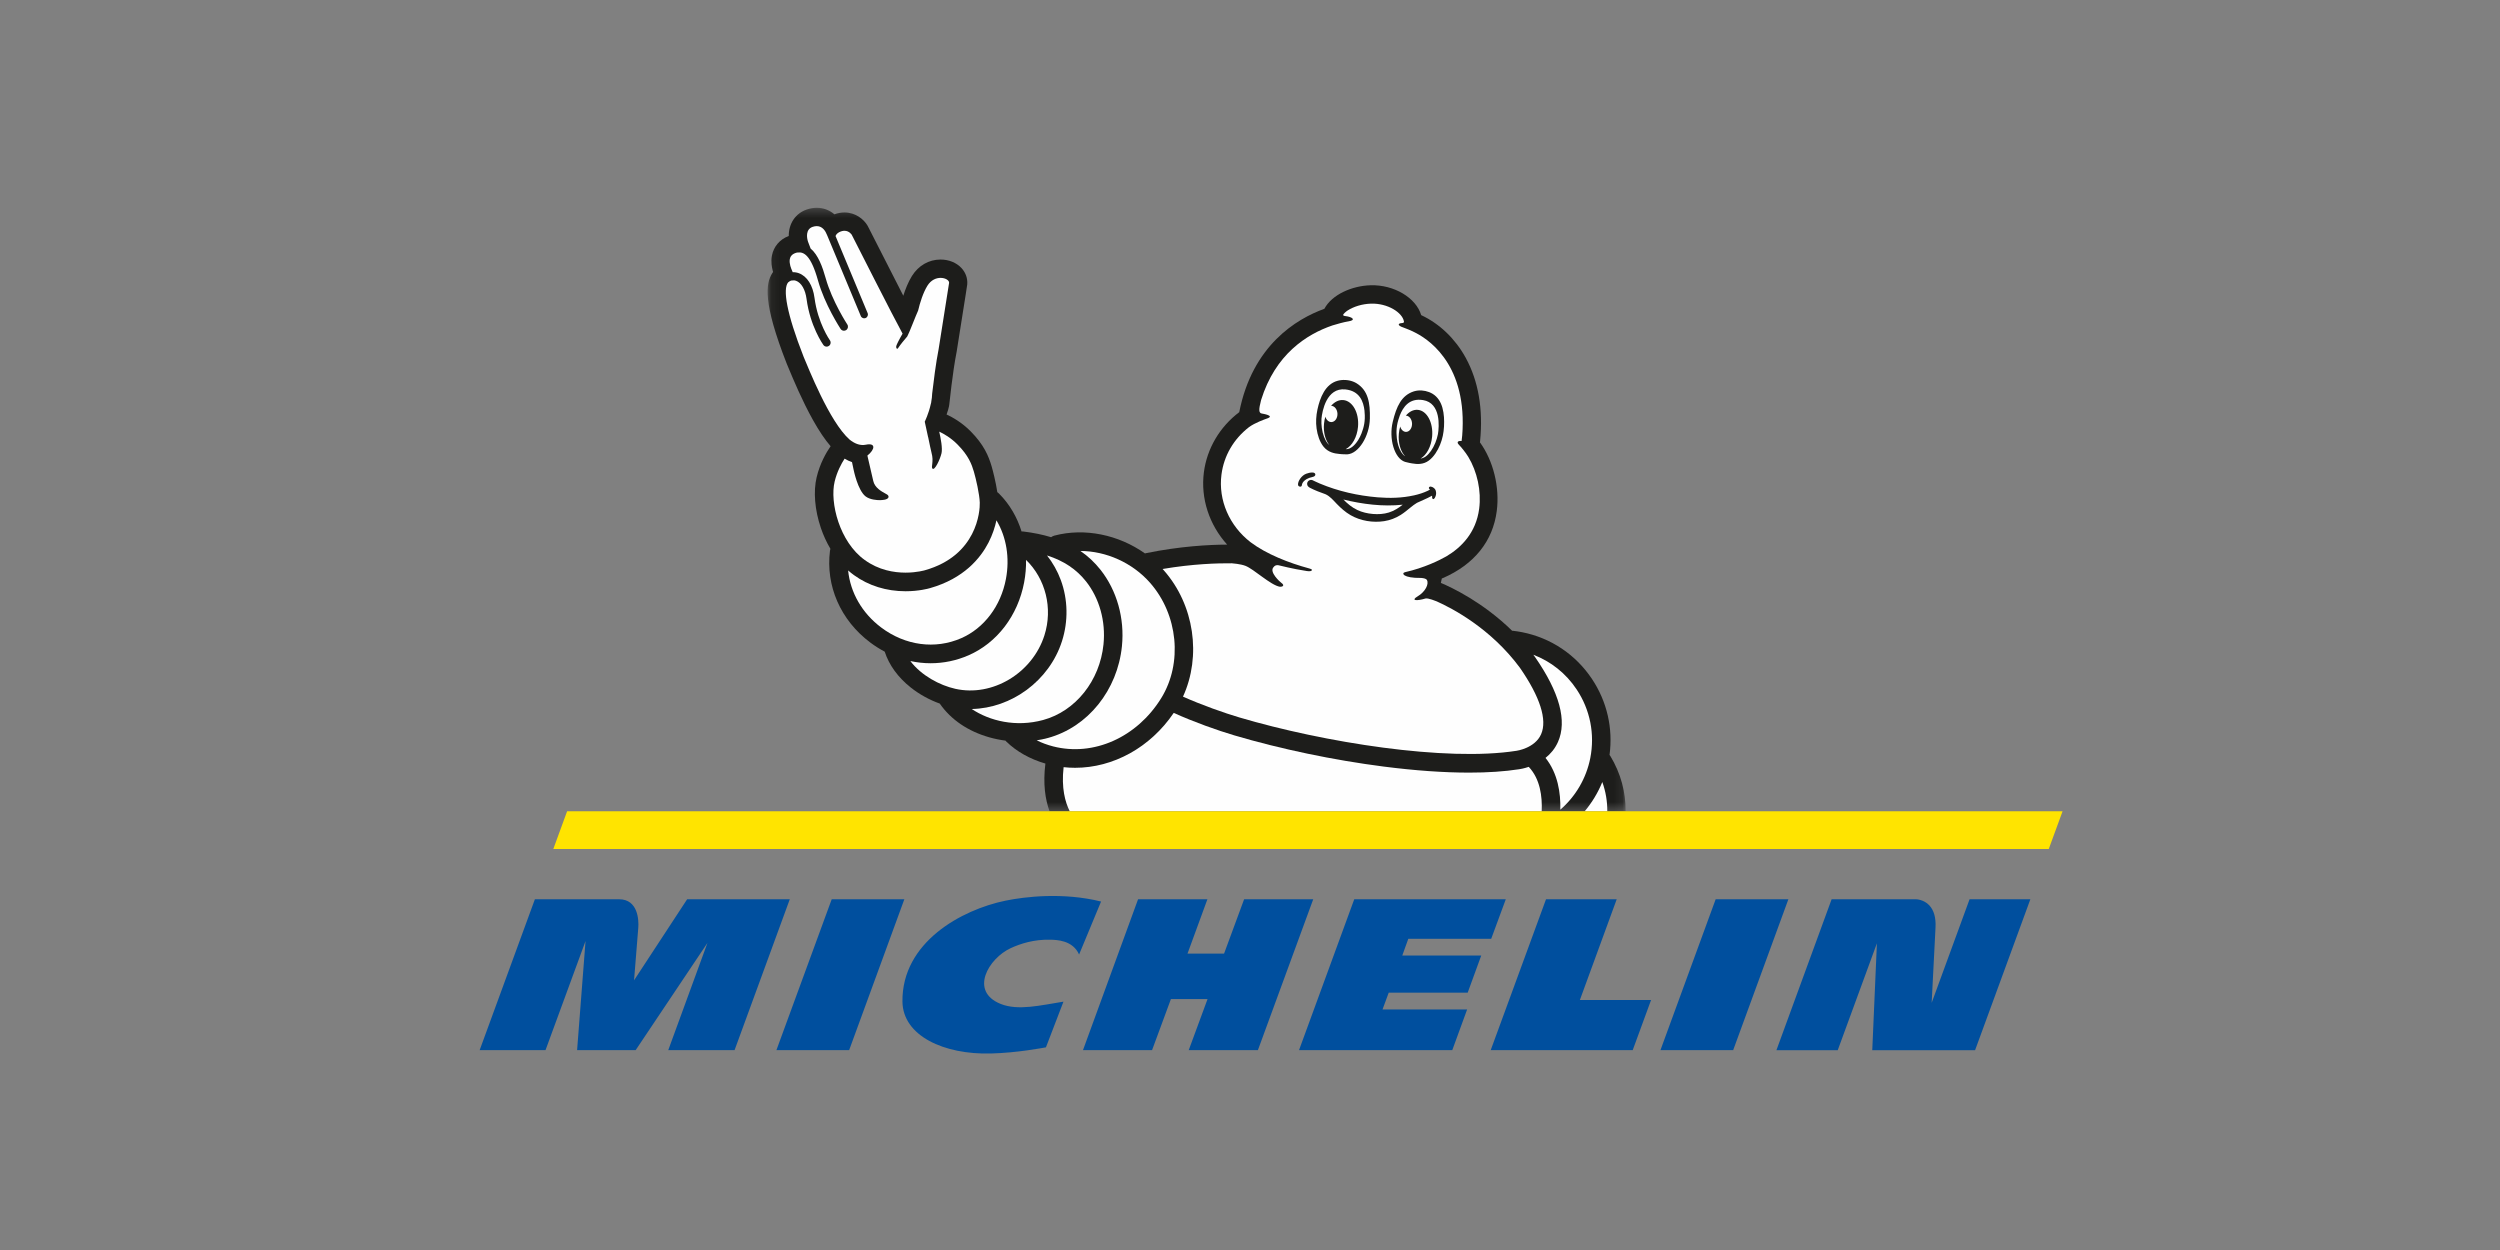 <?xml version="1.0" encoding="UTF-8" standalone="no"?>
<svg
   xmlns:dc="http://purl.org/dc/elements/1.1/"
   xmlns:cc="http://creativecommons.org/ns#"
   xmlns:rdf="http://www.w3.org/1999/02/22-rdf-syntax-ns#"
   xmlns:svg="http://www.w3.org/2000/svg"
   xmlns="http://www.w3.org/2000/svg"
   xmlns:xlink="http://www.w3.org/1999/xlink"
   xmlns:sodipodi="http://sodipodi.sourceforge.net/DTD/sodipodi-0.dtd"
   xmlns:inkscape="http://www.inkscape.org/namespaces/inkscape"
   width="300"
   height="150"
   viewBox="63 85 79.376 39.688"
   version="1.1"
   id="svg8"
   inkscape:version="1.0.2 (e86c870879, 2021-01-15)"
   sodipodi:docname="michelin.svg">
  <rect x="63" y="85" width="79.376" height="39.688" fill="#808080" stroke="none"/>
  <defs
     id="defs2">
    <polygon
       id="path-1"
       points="102.888,72.608 0.087,72.608 0.087,0.305 102.888,0.305 " />
  </defs>
  <sodipodi:namedview
     id="base"
     pagecolor="#ffffff"
     bordercolor="#666666"
     borderopacity="1.0"
     inkscape:pageopacity="0.0"
     inkscape:pageshadow="2"
     inkscape:zoom="1.0748023"
     inkscape:cx="83.734344"
     inkscape:cy="-34.364393"
     inkscape:document-units="mm"
     inkscape:current-layer="layer1"
     inkscape:document-rotation="0"
     showgrid="false"
     units="px"
     scale-x="1"
     viewbox-x="10"
     inkscape:window-width="1267"
     inkscape:window-height="1198"
     inkscape:window-x="925"
     inkscape:window-y="123"
     inkscape:window-maximized="0" />
  <g
     inkscape:label="Layer 1"
     inkscape:groupmode="layer"
     id="layer1">
    <g
       id="Group-28"
       style="fill:none;fill-rule:evenodd;stroke:none;stroke-width:1"
       transform="matrix(0.265,0,0,0.265,78.229,91.502)">
      <g
         id="Group-3"
         transform="translate(34.415,0.055)">
        <mask
           id="mask-2"
           fill="#ffffff">
          <use
             xlink:href="#path-1"
             id="use17"
             x="0"
             y="0"
             width="100%"
             height="100%" />
        </mask>
        <g
           id="Clip-2" />
        <path
           d="m 2.375,18.977 c 0.01,0.025 0.02,0.049 0.031,0.074 0.051,0.117 0.123,0.292 0.215,0.513 0.518,1.245 1.596,3.836 2.892,6.155 0.73,1.307 1.43,2.351 2.122,3.153 -0.535,0.773 -1.276,2.062 -1.672,3.712 -0.41,1.708 -0.228,3.92 0.5,6.067 0.303,0.894 0.688,1.733 1.143,2.5 -0.004,0.003 -0.008,0.006 -0.012,0.009 0.004,0.008 0.008,0.015 0.013,0.023 -0.022,0.067 -0.038,0.137 -0.047,0.209 -0.53,4.21 1.264,8.314 4.798,10.978 0.565,0.426 1.155,0.798 1.76,1.117 0.514,1.597 1.586,3.076 3.113,4.29 1.032,0.819 2.236,1.484 3.485,1.932 0.008,0.013 0.015,0.025 0.024,0.037 1.329,1.899 3.371,3.283 5.905,4.003 0.636,0.181 1.286,0.312 1.941,0.397 0.03,0.039 0.062,0.076 0.099,0.111 1.23,1.198 2.844,2.105 4.685,2.637 -0.307,2.439 -0.011,4.312 0.495,5.712 h 69.024 c 0.018,-2.281 -0.586,-4.557 -1.821,-6.596 -0.032,-0.053 -0.069,-0.101 -0.108,-0.147 0.432,-3.195 -0.3,-6.399 -2.1,-9.101 -1.952,-2.929 -4.919,-4.919 -8.359,-5.603 -0.348,-0.068 -0.706,-0.125 -1.064,-0.167 -0.048,-0.006 -0.095,-0.007 -0.143,-0.006 -3.512,-3.431 -7.228,-5.185 -8.544,-5.737 0.042,-0.185 0.079,-0.367 0.119,-0.535 0.047,-0.013 0.094,-0.028 0.14,-0.048 3.744,-1.637 5.972,-4.414 6.44,-8.027 0.374,-2.857 -0.413,-6.023 -2.016,-8.232 0.007,-0.038 0.014,-0.076 0.018,-0.116 0.382,-3.863 -0.198,-7.233 -1.722,-10.016 -1.242,-2.267 -3.126,-4.076 -5.304,-5.095 -0.01,-0.004 -0.021,-0.008 -0.03,-0.012 -0.611,-2.072 -3.242,-3.657 -6.053,-3.58 -2.218,0.06 -4.638,1.105 -5.548,2.82 -3.377,1.223 -8.615,4.386 -10.198,12.384 -2.334,1.764 -3.867,4.354 -4.236,7.195 -0.411,3.154 0.651,6.31 2.788,8.675 -2.164,0.008 -5.637,0.189 -9.727,1.025 -0.042,0.008 -0.082,0.019 -0.122,0.032 -3.154,-2.238 -7.219,-3.093 -10.852,-2.136 -0.146,0.039 -0.277,0.105 -0.391,0.191 -1.008,-0.307 -2.11,-0.534 -3.322,-0.682 -0.075,-0.009 -0.149,-0.011 -0.221,-0.005 -0.528,-1.713 -1.434,-3.267 -2.681,-4.519 -0.062,-0.064 -0.207,-0.178 -0.209,-0.186 -0.004,0.004 -0.007,0.008 -0.011,0.012 -0.186,-1.252 -0.54,-2.618 -0.686,-3.115 -0.361,-1.226 -0.916,-2.584 -2.527,-4.205 -1.025,-1.032 -2.119,-1.655 -2.868,-2.001 0.152,-0.41 0.242,-0.76 0.286,-0.966 0.018,-0.081 0.031,-0.163 0.039,-0.245 0.004,-0.039 0.404,-3.904 0.861,-6.199 0.006,-0.028 0.012,-0.056 0.016,-0.084 1.25,-7.866 1.261,-7.981 1.269,-8.064 0.002,-0.016 0.004,-0.032 0.005,-0.047 0.055,-0.708 -0.188,-1.395 -0.685,-1.935 -0.601,-0.653 -1.517,-1.027 -2.513,-1.027 -1.398,0 -2.647,0.718 -3.428,1.97 C 16.923,9.212 16.582,10.096 16.344,10.84 15.043,8.309 13.342,4.971 12.116,2.55 12.094,2.507 12.071,2.466 12.048,2.425 11.622,1.705 10.646,0.865 9.296,0.865 c -0.404,0 -0.808,0.075 -1.205,0.223 C 7.498,0.583 6.77,0.305 5.974,0.305 5.585,0.305 5.189,0.373 4.795,0.506 3.414,0.97 2.612,2.209 2.62,3.681 1.543,4.09 0.809,4.946 0.601,6.045 0.458,6.801 0.61,7.454 0.682,7.769 0.693,7.815 0.709,7.885 0.743,7.996 0.709,8.044 0.676,8.093 0.644,8.143 -0.125,9.358 -0.521,11.594 2.375,18.977"
           id="Fill-1"
           fill="#1d1d1b"
           mask="url(#mask-2)" />
      </g>
      <path
         d="m 90.145,42.956 c 0.013,7.21e-4 1.013,0.072 1.612,0.305 1.011,0.39 3.036,2.337 4.13,2.505 0.191,0.023 0.693,-0.101 0.147,-0.486 -0.151,-0.109 -1.415,-1.241 -0.947,-1.825 0.005,-0.01 0.011,-0.014 0.018,-0.025 0.166,-0.235 0.385,-0.287 0.619,-0.24 1.585,0.395 2.904,0.624 3.359,0.688 0.279,0.039 0.481,0.046 0.596,-0.05 0.111,-0.098 0.028,-0.167 -0.279,-0.256 -2.445,-0.66 -5.138,-1.718 -7.032,-3.144 -2.536,-1.956 -3.889,-5.038 -3.488,-8.107 0.293,-2.257 1.455,-4.248 3.288,-5.673 0.729,-0.539 1.89,-0.941 2.223,-1.061 0.888,-0.322 -0.566,-0.558 -0.673,-0.575 -0.374,-0.061 -0.395,-0.447 -0.089,-1.622 1.693,-5.463 5.439,-7.875 8.547,-8.936 0.545,-0.167 1.38,-0.406 1.947,-0.493 0.855,-0.132 0.538,-0.52 -0.446,-0.635 0,0 -0.332,-0.02 -0.168,-0.235 0.028,-0.033 0.213,-0.25 0.489,-0.429 0.699,-0.447 1.71,-0.788 2.815,-0.818 1.998,-0.053 3.719,1.067 3.923,2.103 0,0 0.072,0.207 -0.171,0.215 -0.383,0.013 -0.693,0.176 -0.163,0.439 0.122,0.062 0.655,0.226 1.405,0.571 0.034,0.022 0.071,0.041 0.109,0.059 1.506,0.704 6.196,3.57 5.853,11.675 v -3.6e-4 c -0.011,0.244 -0.032,0.486 -0.045,0.728 -0.015,0.222 -0.045,0.447 -0.074,0.671 -0.44,-0.052 -0.632,0.137 -0.317,0.454 0.229,0.228 0.795,0.909 1.122,1.449 1.057,1.754 1.58,4.074 1.301,6.208 -0.376,2.892 -2.155,4.655 -3.936,5.711 -0.798,0.454 -2.642,1.375 -4.947,1.892 -0.47,0.106 -0.25,0.722 1.931,0.691 0.184,0.021 0.58,0.041 0.696,0.257 0.255,0.471 -0.183,1.396 -1.129,1.957 -0.817,0.485 -0.163,0.586 0.972,0.244 0.331,-0.054 1.202,0.299 1.316,0.347 1.844,0.82 6.488,3.232 9.979,7.96 2.415,3.487 3.293,6.239 2.538,7.959 -0.734,1.674 -2.918,1.982 -2.935,1.984 -0.012,0.002 -0.025,0.003 -0.037,0.005 -8.438,1.322 -23.07,-1.008 -33.164,-3.994 -1.806,-0.532 -4.504,-1.486 -6.772,-2.497 2.23,-4.851 1.362,-10.988 -2.295,-15.132 -0.049,-0.054 -0.099,-0.108 -0.148,-0.162 3.594,-0.611 6.589,-0.701 8.319,-0.683"
         id="Fill-4"
         fill="#fefefe" />
      <path
         d="m 131.431,58.06 c 1.621,2.434 2.203,5.357 1.638,8.229 -0.476,2.421 -1.754,4.596 -3.59,6.185 0.053,-2.006 -0.3,-4.351 -1.774,-6.204 0.585,-0.466 1.125,-1.086 1.493,-1.911 1.116,-2.51 0.191,-5.932 -2.747,-10.17 -0.006,-0.009 -0.013,-0.018 -0.019,-0.027 -0.062,-0.085 -0.127,-0.167 -0.19,-0.251 2.106,0.799 3.911,2.231 5.19,4.15"
         id="Fill-6"
         fill="#fefefe" />
      <path
         d="m 80.315,45.281 c 3.369,3.818 3.936,9.633 1.35,13.825 -2.902,4.703 -8.104,7.029 -12.948,5.788 -0.706,-0.181 -1.365,-0.428 -1.976,-0.728 0.462,-0.071 0.917,-0.165 1.36,-0.287 4.766,-1.3 8.323,-5.718 8.854,-10.996 0.335,-3.332 -0.603,-6.671 -2.574,-9.159 -0.695,-0.878 -1.492,-1.623 -2.401,-2.247 3.077,0.014 6.21,1.396 8.335,3.803"
         id="Fill-8"
         fill="#fefefe" />
      <path
         d="m 72.645,45.114 c 1.613,2.037 2.379,4.787 2.101,7.546 -0.439,4.364 -3.342,8.008 -7.226,9.067 -3.27,0.892 -6.412,0.117 -8.56,-1.314 4.736,-0.092 9.29,-3.364 10.813,-8.131 0.765,-2.394 0.714,-4.992 -0.143,-7.319 -0.395,-1.073 -0.957,-2.067 -1.652,-2.949 2.003,0.639 3.521,1.654 4.667,3.102"
         id="Fill-10"
         fill="#fefefe" />
      <path
         d="m 65.235,45.25 c 0.172,-0.908 0.246,-1.813 0.231,-2.702 2.322,2.25 3.245,5.772 2.197,9.052 -1.445,4.521 -6.234,7.389 -10.674,6.392 -1.873,-0.421 -4.06,-1.585 -5.387,-3.326 0.804,0.174 1.62,0.263 2.434,0.263 1.543,0 3.084,-0.315 4.546,-0.954 3.417,-1.494 5.904,-4.756 6.653,-8.725"
         id="Fill-12"
         fill="#fefefe" />
      <path
         d="m 61.916,37.812 c 0.005,0.007 0.009,0.009 0.009,0.005 1.186,1.984 1.609,4.482 1.13,7.016 -0.612,3.244 -2.615,5.897 -5.358,7.095 -3.124,1.367 -6.712,0.886 -9.595,-1.288 -2.289,-1.726 -3.686,-4.178 -3.953,-6.817 0.001,0.001 -3.59e-4,-0.005 -0.006,-0.017 0.229,0.201 0.463,0.39 0.705,0.564 1.744,1.265 3.882,1.933 6.183,1.933 1.565,0 2.714,-0.311 2.934,-0.375 4.057,-1.153 6.047,-3.602 7.001,-5.454 0.493,-0.959 0.783,-1.879 0.95,-2.663"
         id="Fill-14"
         fill="#fefefe" />
      <path
         d="m 36.956,9.302 c 0.031,-0.018 0.061,-0.038 0.088,-0.063 0.078,-0.071 0.17,-0.123 0.269,-0.155 0.031,-0.006 0.063,-0.011 0.096,-0.013 0.12,-0.007 0.216,-0.013 0.294,-0.016 0.068,0.01 0.137,0.026 0.206,0.051 0.638,0.234 1.11,1.051 1.26,2.185 0.429,3.254 1.948,5.413 2.012,5.503 0.094,0.132 0.242,0.202 0.391,0.202 0.097,0 0.195,-0.03 0.28,-0.09 0.216,-0.156 0.266,-0.458 0.11,-0.676 -0.014,-0.02 -1.442,-2.05 -1.84,-5.066 C 39.922,9.642 39.235,8.561 38.239,8.196 37.998,8.107 37.75,8.069 37.509,8.078 37.378,7.775 37.26,7.482 37.224,7.326 37.127,6.908 36.942,6.086 37.858,5.771 c 0.056,-0.019 0.114,-0.036 0.174,-0.05 0.031,0.002 0.062,0.002 0.094,-0.002 0.665,-0.083 1.537,0.222 2.413,3.355 0.804,2.875 2.632,5.68 2.708,5.799 0.092,0.141 0.246,0.217 0.403,0.217 0.091,0 0.183,-0.026 0.264,-0.08 0.222,-0.147 0.283,-0.447 0.137,-0.67 C 44.032,14.312 42.229,11.544 41.465,8.813 41.087,7.462 40.559,5.994 39.655,5.244 39.525,4.912 39.383,4.542 39.343,4.423 39.189,3.96 39.029,2.936 39.905,2.642 c 0.177,-0.06 0.338,-0.086 0.484,-0.086 0.695,0 1.052,0.602 1.226,1.051 0.025,0.064 0.054,0.132 0.086,0.201 l 3.961,9.509 c 0.024,0.072 0.067,0.132 0.121,0.173 0.127,0.107 0.296,0.141 0.457,0.08 0.227,-0.095 0.34,-0.354 0.248,-0.585 L 42.641,3.744 c 0.066,-0.176 0.199,-0.338 0.437,-0.46 0.241,-0.123 0.452,-0.17 0.633,-0.17 0.587,0 0.875,0.487 0.875,0.487 0,0 5.115,10.095 6.086,11.839 -0.391,0.658 -0.708,1.301 -0.75,1.461 -0.07,0.258 0.105,0.491 0.227,0.248 0.285,-0.425 0.699,-0.93 1.05,-1.335 0.003,-0.004 0.007,-0.008 0.011,-0.013 7.17e-4,-7.21e-4 7.17e-4,-0.001 0.003,-0.002 0.015,-0.014 0.025,-0.033 0.034,-0.056 0.241,-0.431 0.993,-2.441 1.289,-3.073 0.212,-0.92 0.605,-2.161 1.11,-2.972 0.437,-0.7 1.054,-0.941 1.578,-0.941 0.579,0 1.044,0.295 1.021,0.595 -0.014,0.135 -1.254,7.937 -1.254,7.937 -0.325,1.632 -0.617,3.965 -0.773,5.318 -0.01,0.332 -0.05,0.663 -0.109,0.981 -0.007,0.067 -0.011,0.104 -0.011,0.104 0,0 -0.016,0.073 -0.049,0.192 -0.259,1.173 -0.721,2.102 -0.721,2.102 l 0.403,1.861 c 0.003,-0.001 0.005,-0.003 0.007,-0.004 0.161,0.785 0.336,1.623 0.404,1.878 0.294,1.056 -0.083,1.672 0.107,1.884 0.267,0.296 0.92,-1.109 1.089,-1.84 0.133,-0.58 -0.086,-1.764 -0.275,-2.586 0.56,0.262 1.396,0.74 2.18,1.53 1.342,1.35 1.715,2.399 1.97,3.261 0.254,0.863 0.68,2.722 0.708,3.722 0.029,1.001 -0.312,6.32 -6.569,8.093 0,0 -0.956,0.289 -2.323,0.289 -1.395,0 -3.217,-0.301 -4.89,-1.515 -3.027,-2.162 -4.207,-6.895 -3.607,-9.395 0.284,-1.178 0.793,-2.129 1.194,-2.748 0.293,0.179 0.589,0.317 0.887,0.415 l 0.18,0.86 c 0.02,0.102 0.509,2.505 1.434,3.237 0.543,0.427 1.436,0.46 1.697,0.46 0.276,0 0.93,-0.03 1.048,-0.316 0.019,-0.047 0.051,-0.169 -0.071,-0.292 -0.049,-0.05 -0.128,-0.094 -0.289,-0.183 C 48.167,34.355 47.337,33.906 47.16,33.087 47.061,32.626 46.681,31.005 46.456,30.05 47.386,29.307 47.485,28.489 46.268,28.746 45.534,28.901 44.853,28.556 44.331,28.139 41.89,25.991 39.329,19.395 38.822,18.227 36.744,12.931 36.312,10.094 36.956,9.302"
         id="Fill-16"
         fill="#fefefe" />
      <path
         d="m 135.106,72.664 h -2.706 c 0.877,-1.048 1.591,-2.229 2.11,-3.502 0.409,1.14 0.607,2.32 0.595,3.502"
         id="Fill-18"
         fill="#fefefe" />
      <path
         d="m 69.966,67.381 c 0.459,0.049 0.919,0.075 1.377,0.075 4.552,0 8.994,-2.416 11.818,-6.578 2.403,1.088 5.261,2.104 7.255,2.692 5.554,1.642 11.906,2.97 17.889,3.738 3.764,0.483 7.215,0.726 10.239,0.726 2.249,0 4.261,-0.134 5.99,-0.404 0.115,-0.016 0.569,-0.086 1.161,-0.287 1.367,1.448 1.635,3.543 1.551,5.32 H 70.701 c -0.546,-1.078 -1.021,-2.783 -0.735,-5.282"
         id="Fill-20"
         fill="#fefefe" />
      <path
         d="m 115.358,24.34 c -0.19,-0.7 -0.573,-1.327 -1.189,-1.697 -0.509,-0.302 -1.155,-0.449 -1.758,-0.386 -0.162,0.017 -0.32,0.049 -0.473,0.096 -1.496,0.477 -2.096,1.813 -2.537,3.653 -0.488,2.014 0.193,4.393 1.473,4.797 0.313,0.099 0.84,0.183 0.84,0.183 0.331,0.061 0.656,0.09 0.972,0.056 0.361,-0.037 0.708,-0.153 1.035,-0.395 0.612,-0.452 1.058,-1.188 1.348,-1.892 0.29,-0.706 0.436,-1.436 0.475,-2.198 0.038,-0.741 0.008,-1.504 -0.187,-2.217 m -0.543,3.144 c -0.073,0.361 -0.175,0.708 -0.312,1.039 -0.299,0.727 -0.702,1.303 -1.137,1.624 -0.188,0.137 -0.395,0.222 -0.628,0.261 0.715,-0.429 1.274,-1.429 1.383,-2.639 0.149,-1.672 -0.62,-3.108 -1.722,-3.201 -0.526,-0.045 -1.03,0.223 -1.43,0.696 0.39,-0.004 0.72,0.404 0.745,0.931 0.022,0.538 -0.287,0.992 -0.692,1.014 -0.329,0.018 -0.619,-0.253 -0.728,-0.644 -0.079,0.271 -0.134,0.559 -0.162,0.861 -0.101,1.117 0.209,2.125 0.753,2.702 -0.334,-0.204 -0.634,-0.673 -0.823,-1.305 -0.083,-0.275 -0.139,-0.564 -0.171,-0.861 -0.077,-0.751 -0.077,-1.528 0.302,-2.553 0.014,-0.049 0.029,-0.097 0.045,-0.143 0.396,-1.033 1.147,-2.134 2.791,-1.867 2.164,0.351 1.938,3.196 1.787,4.086 m -2.884,7.333 c -1.408,0.315 -2.881,0.354 -4.332,0.233 -2.362,-0.197 -4.745,-0.728 -6.945,-1.656 -0.198,-0.084 -0.388,-0.174 -0.582,-0.263 -0.098,-0.042 -0.189,-0.101 -0.291,-0.14 v -0.003 c -0.312,-0.099 -0.624,0.11 -0.639,0.429 -0.01,0.242 0.146,0.39 0.346,0.494 0.59,0.306 1.224,0.544 1.85,0.764 0.547,0.244 0.95,0.739 1.353,1.157 0.5,0.516 1.037,0.998 1.669,1.36 1.191,0.685 2.682,0.918 4.017,0.711 0.702,-0.109 1.366,-0.363 1.958,-0.734 0.436,-0.272 0.825,-0.603 1.222,-0.924 0.237,-0.191 0.478,-0.382 0.745,-0.537 0.156,-0.089 1.237,-0.525 1.81,-0.855 0,0.202 -0.008,0.38 0.127,0.404 0.149,0.028 0.282,-0.252 0.335,-0.487 0.054,-0.235 0.006,-0.462 -0.056,-0.609 -0.059,-0.149 -0.308,-0.366 -0.545,-0.395 -0.237,-0.028 -0.3,0.177 -0.205,0.257 0.029,0.024 0.061,0.057 0.092,0.097 -0.086,0.044 -0.17,0.1 -0.249,0.139 -0.531,0.254 -1.103,0.43 -1.681,0.56 m -1.334,1.113 c -0.498,0.395 -1.035,0.738 -1.658,0.934 -0.615,0.192 -1.275,0.23 -1.928,0.175 -0.637,-0.056 -1.27,-0.199 -1.854,-0.475 -0.644,-0.304 -1.178,-0.756 -1.672,-1.255 2.313,0.567 4.758,0.873 7.111,0.621 m -3.934,-10.315 c 0.04,-1.907 -0.212,-3.367 -1.58,-4.223 -0.139,-0.088 -0.289,-0.16 -0.447,-0.219 -0.586,-0.221 -1.271,-0.247 -1.856,-0.085 -0.715,0.194 -1.261,0.706 -1.634,1.337 -0.383,0.644 -0.612,1.38 -0.768,2.11 -0.159,0.752 -0.208,1.502 -0.101,2.266 0.105,0.762 0.358,1.597 0.849,2.196 0.265,0.32 0.581,0.526 0.931,0.657 0.308,0.115 0.64,0.175 0.985,0.201 0,0 0.551,0.057 0.889,0.044 1.384,-0.058 2.687,-2.194 2.731,-4.284 m -1.398,2.568 c -0.419,0.664 -0.927,1.071 -1.367,1.091 -0.038,0.001 -0.082,0.002 -0.127,0.001 0.761,-0.405 1.36,-1.429 1.471,-2.675 0.149,-1.672 -0.641,-3.11 -1.769,-3.207 -0.536,-0.047 -1.049,0.221 -1.457,0.691 0.401,-0.003 0.737,0.408 0.763,0.933 0.023,0.538 -0.29,0.99 -0.704,1.013 -0.336,0.017 -0.633,-0.256 -0.745,-0.648 -0.08,0.271 -0.136,0.56 -0.164,0.862 -0.092,1.021 0.168,1.951 0.638,2.545 -0.067,-0.057 -0.13,-0.118 -0.188,-0.187 -0.351,-0.426 -0.604,-1.095 -0.713,-1.882 -0.049,-0.358 -0.061,-0.72 -0.038,-1.093 0.083,-0.905 0.602,-3.736 2.855,-3.509 1.714,0.172 2.175,1.445 2.3,2.555 0.003,0.048 0.004,0.099 0.008,0.15 0.109,1.099 -0.095,1.853 -0.368,2.566 -0.111,0.28 -0.243,0.546 -0.395,0.792 m -5.145,4.085 c -0.05,-0.191 -0.293,-0.194 -0.376,-0.192 -0.212,-0.004 -0.494,0.065 -0.701,0.144 -0.558,0.199 -1.017,0.891 -0.989,1.312 0.001,0.062 0.024,0.115 0.066,0.158 0.033,0.036 0.098,0.081 0.205,0.082 0,0 0.006,0 0.01,-0.001 l 3.58e-4,7.21e-4 0.002,7.21e-4 c 0.106,-0.003 0.171,-0.085 0.18,-0.188 0.01,-0.105 0.072,-0.301 0.223,-0.45 0.15,-0.149 0.401,-0.39 1.12,-0.544 0.126,-0.03 0.309,-0.132 0.26,-0.322"
         id="Fill-22"
         fill="#1d1d1b" />
      <polygon
         id="Fill-24"
         fill="#ffe400"
         points="189.656,72.663 10.48,72.663 8.826,77.183 188.001,77.183 " />
      <path
         d="M 30.542,101.285 37.158,83.208 H 24.861 l -6.361,9.709 c 0,0 0.404,-5.08 0.507,-6.303 0.073,-0.931 -0.039,-3.406 -2.295,-3.406 H 6.619 L 3.5849057e-5,101.285 H 7.892 l 4.796,-13.075 -1.012,13.075 h 7.015 l 8.602,-12.846 -4.696,12.846 z m 13.728,0 6.614,-18.077 h -8.703 l -6.625,18.077 z m 27.55,-11.455 2.634,-6.35 c -4.533,-1.125 -9.086,-0.589 -11.449,-0.105 -5.275,1.086 -12.424,4.983 -12.348,12.092 0.046,4.102 4.971,6.378 10.625,6.219 3.168,-0.085 6.185,-0.672 6.568,-0.738 l 2.098,-5.473 c -2.774,0.441 -5.439,1.112 -7.532,0.269 -3.767,-1.515 -1.447,-5.454 1.215,-6.681 1.175,-0.541 2.768,-1.052 4.693,-1.011 0.794,0.016 2.742,0.05 3.497,1.778 z M 93.244,101.287 99.873,83.208 h -8.28 l -2.402,6.511 H 84.81 l 2.385,-6.511 h -8.308 l -6.601,18.079 h 8.277 l 2.26,-6.122 h 4.389 l -2.257,6.122 z m 27.954,-13.343 1.747,-4.736 h -18.157 l -6.617,18.079 H 116.532 l 1.782,-4.878 H 108.176 l 0.742,-2.009 h 9.461 l 1.623,-4.449 h -9.46 l 0.722,-2.006 z m 19.153,7.337 h -8.531 l 4.415,-12.073 h -8.47 l -6.627,18.079 h 17.013 z m 9.837,6.004 6.615,-18.077 h -8.712 l -6.615,18.077 z m 28.324,-18.077 -4.541,12.408 c 0.062,-1.251 0.308,-6.185 0.461,-9.026 0.062,-1.171 -0.19,-2.065 -0.746,-2.657 -0.679,-0.716 -1.572,-0.724 -1.584,-0.724 h -10.118 l -6.612,18.079 h 7.346 l 4.692,-12.803 -0.556,12.803 h 12.32 l 6.621,-18.079 z"
         id="Fill-26"
         fill="#004f9e" />
    </g>
  </g>
</svg>
